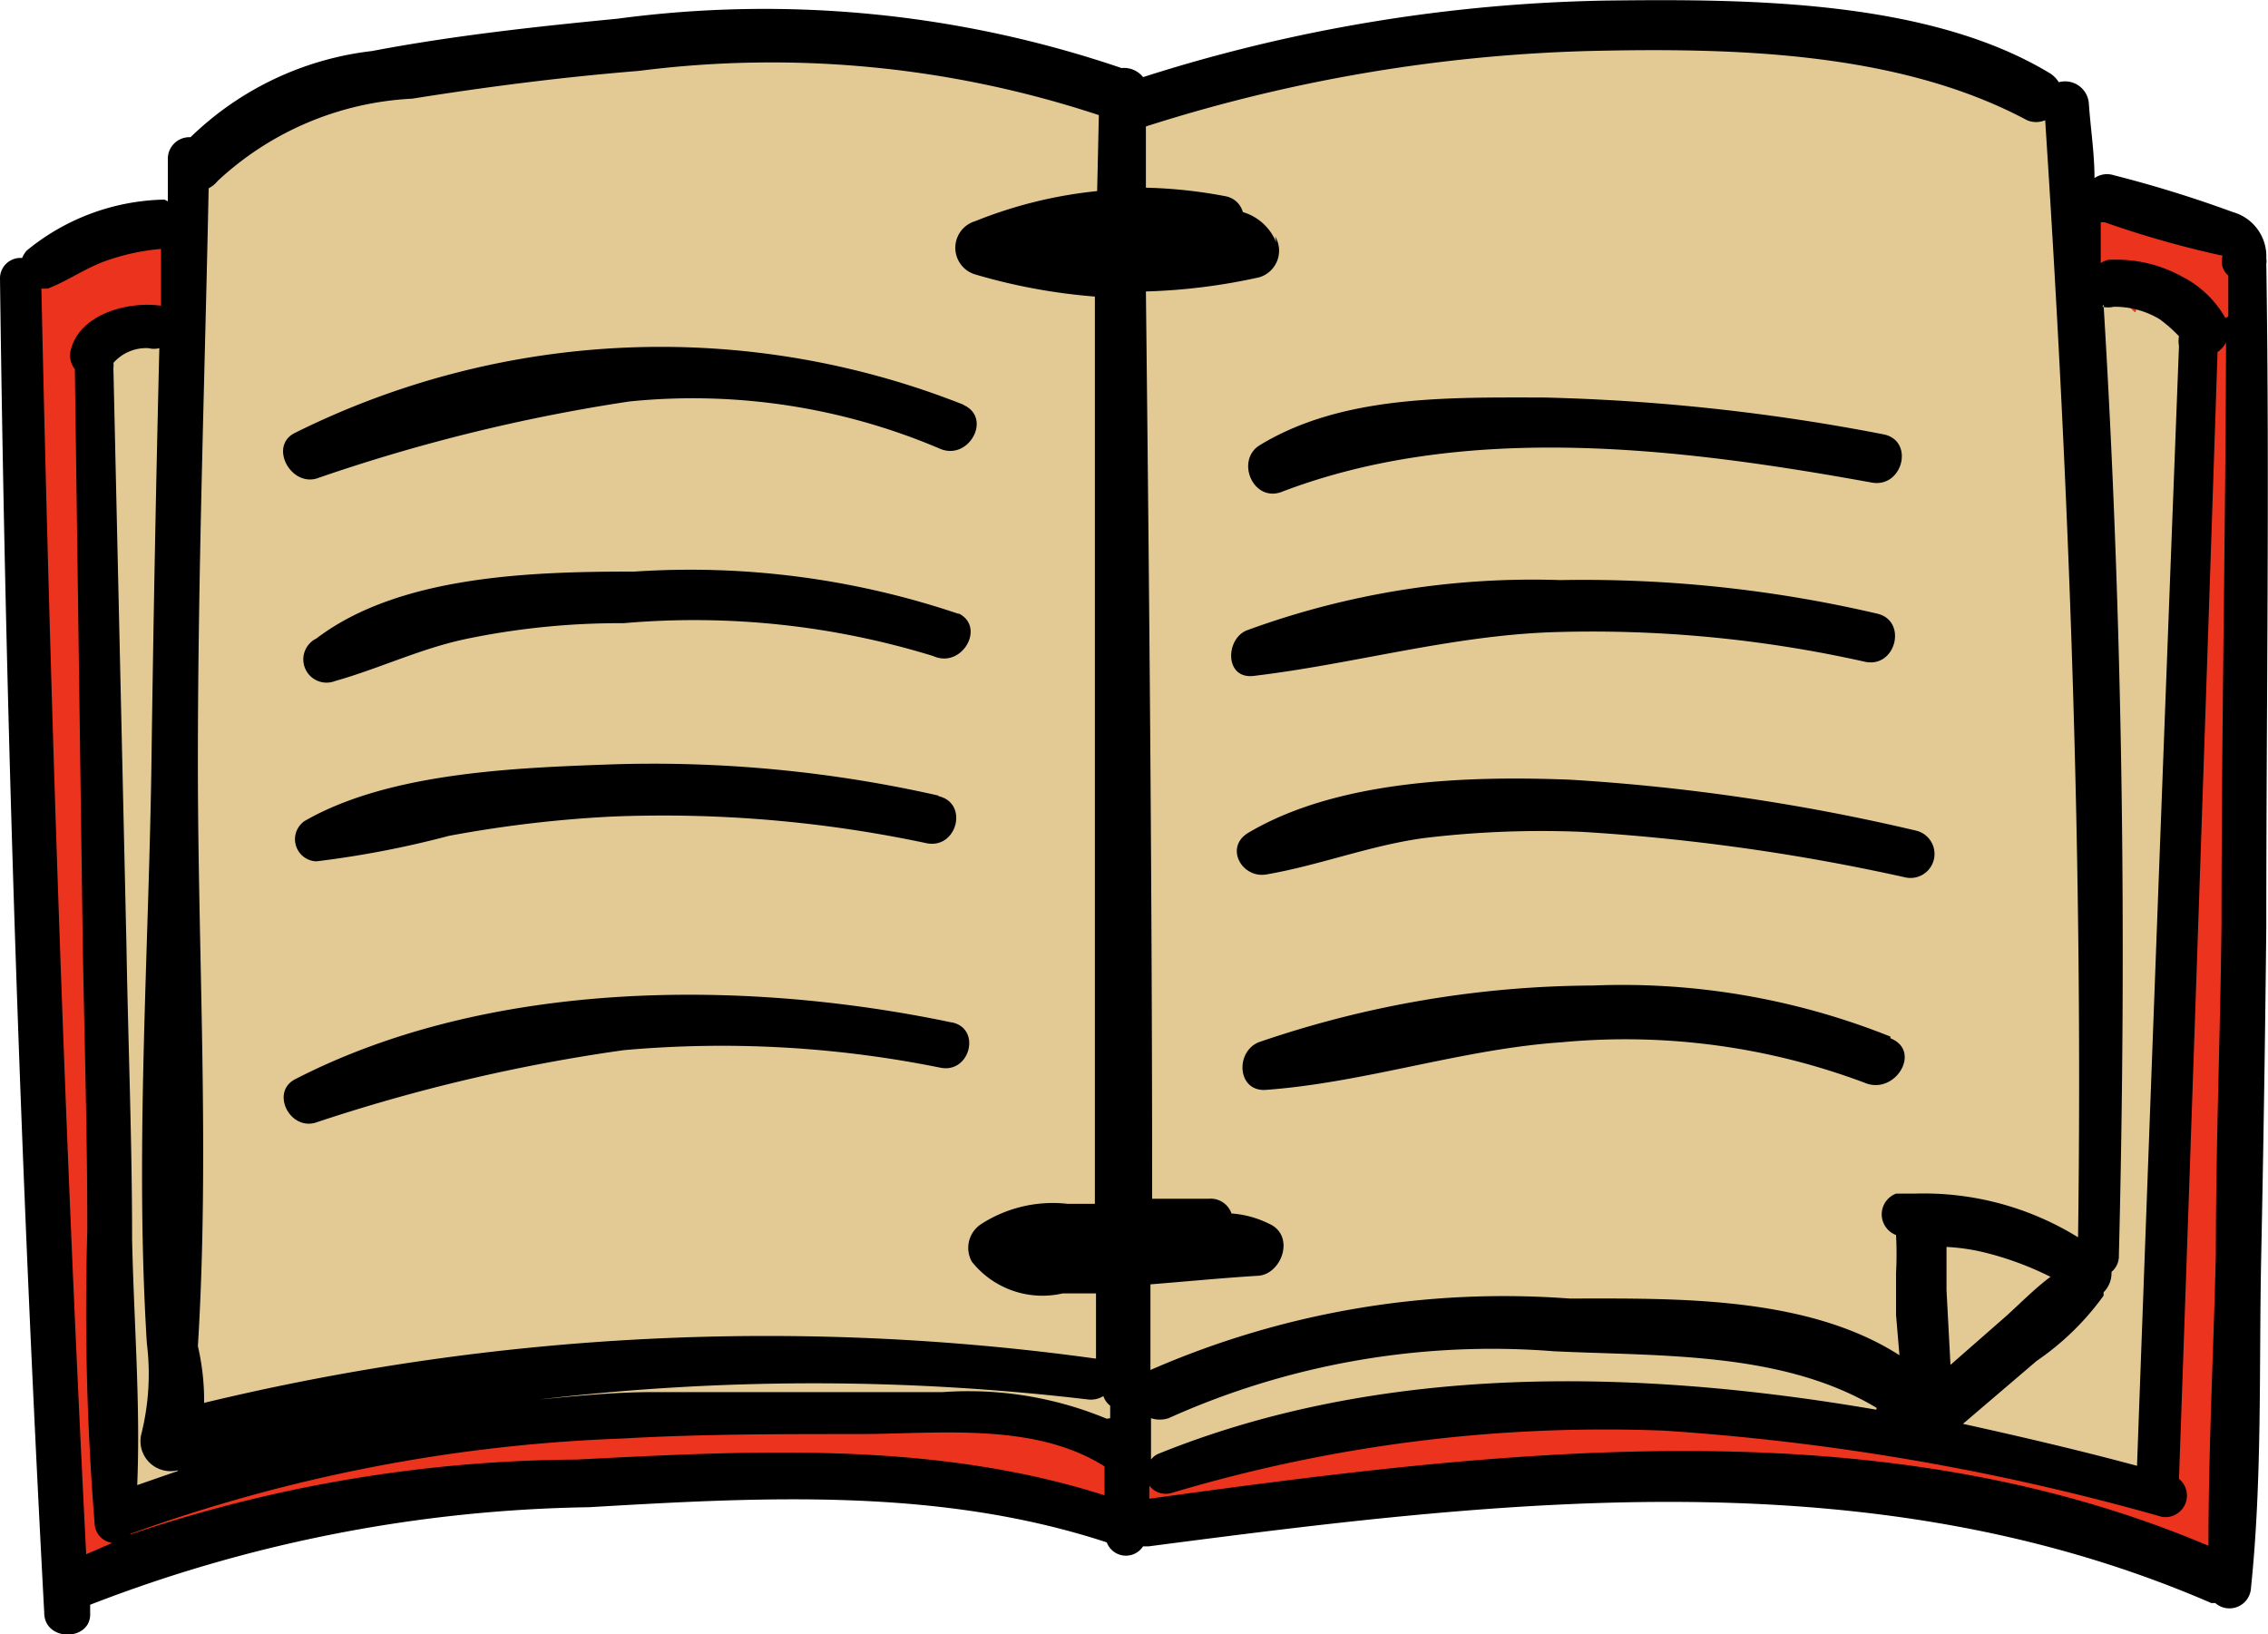 <svg id="레이어_1" data-name="레이어 1" xmlns="http://www.w3.org/2000/svg" viewBox="0 0 40 28.82">
  <defs>
    <style>
      .cls-1 {
        fill: #e3ca95;
      }

      .cls-1, .cls-2, .cls-3 {
        fill-rule: evenodd;
      }

      .cls-2 {
        fill: #ec331e;
      }
    </style>
  </defs>
  <title>1</title>
  <g>
    <polygon class="cls-1" points="1.5 6.1 3.29 5.93 3.29 2.83 5.19 1.61 13.99 0.68 19.03 1.49 19.64 1.83 27.57 0.58 31.69 0.57 35.14 1.33 36.39 1.99 36.73 4.89 38.02 5.07 38.74 6.19 38.06 26.4 34.84 25.51 28 24.7 22.08 25.41 20.37 25.94 19.49 25.54 17.77 24.92 14.79 24.91 7.05 25.58 3.14 26.54 2 26.74 1.77 9.73 1.5 6.1"/>
    <path class="cls-2" d="M20,29.88V31s15.36-1.84,19.3,1.21l.43-23.4-.11-.32-2.84-.74,0,1.7s1.83-.22,2,1l-.67,20.21s-9.83-3.57-17.8-.19Z" transform="translate(0 -4.26)"/>
    <path class="cls-2" d="M3.41,8.18.74,8.83l-.33.49.68,22.91,1-.26s10.05-3.15,18.07-.46L20,29.88a23.44,23.44,0,0,0-3.47-.66S5.32,29.35,2.23,31L1.77,10.53s.16-.94,1.52-.34Z" transform="translate(0 -4.26)"/>
    <path class="cls-2" d="M1.5,8.48c-.25.44-.49.89-.72,1.34A5.7,5.7,0,0,0,.19,11.1c-.06.28.33.56.53.29a6.41,6.41,0,0,0,.64-1.25c.22-.46.44-.91.67-1.37A.3.3,0,0,0,1.5,8.48Z" transform="translate(0 -4.26)"/>
    <path class="cls-2" d="M2.92,8.42,2.6,9a2.18,2.18,0,0,0-.27.63.29.29,0,0,0,.49.27,1.7,1.7,0,0,0,.34-.58c.11-.21.2-.43.3-.64C3.63,8.36,3.1,8.06,2.92,8.42Z" transform="translate(0 -4.26)"/>
    <path class="cls-2" d="M1.24,11.24a6.65,6.65,0,0,1-.42,1,2.27,2.27,0,0,0-.38.91.31.31,0,0,0,.47.26c.33-.17.48-.6.63-.92A8.68,8.68,0,0,0,2,11.42C2.08,11,1.38,10.8,1.24,11.24Z" transform="translate(0 -4.26)"/>
    <path class="cls-2" d="M1.27,14.38c-.17.38-.35.75-.52,1.13a1.53,1.53,0,0,0-.24,1,.26.26,0,0,0,.38.14c.31-.16.42-.52.56-.83l.48-1.06C2.12,14.31,1.47,13.94,1.27,14.38Z" transform="translate(0 -4.26)"/>
    <path class="cls-2" d="M1.19,17,.74,18.14a3.6,3.6,0,0,0-.33,1,.34.34,0,0,0,.58.23,3.66,3.66,0,0,0,.47-.95c.14-.36.28-.71.41-1.06S1.38,16.56,1.19,17Z" transform="translate(0 -4.26)"/>
    <path class="cls-2" d="M1.25,19.94a6.92,6.92,0,0,0-.73,1.59.35.35,0,0,0,.58.32A6.69,6.69,0,0,0,2,20.33C2.2,19.87,1.49,19.48,1.25,19.94Z" transform="translate(0 -4.26)"/>
    <path class="cls-2" d="M1.19,22.57a9.8,9.8,0,0,0-.57,1.5.34.34,0,0,0,.57.32A3.53,3.53,0,0,0,2,22.78C2.19,22.26,1.36,22.06,1.19,22.57Z" transform="translate(0 -4.26)"/>
    <path class="cls-2" d="M1.4,25.37,1,26.25a1.55,1.55,0,0,0-.21.88.35.35,0,0,0,.52.2,1.45,1.45,0,0,0,.49-.7l.37-.83C2.42,25.28,1.63,24.84,1.4,25.37Z" transform="translate(0 -4.26)"/>
    <path class="cls-2" d="M1.41,28.56c-.12.27-.25.53-.38.8a1.24,1.24,0,0,0-.21.85.37.37,0,0,0,.54.2c.27-.12.35-.42.47-.67s.23-.5.35-.76C2.42,28.47,1.65,28,1.41,28.56Z" transform="translate(0 -4.26)"/>
    <path class="cls-2" d="M2.24,30.71a.46.46,0,0,0-.61.18c-.1.21-.2.41-.32.61a1,1,0,0,0-.22.73.38.38,0,0,0,.37.26A.9.9,0,0,0,2.08,32a6.59,6.59,0,0,0,.33-.65A.46.46,0,0,0,2.24,30.71Z" transform="translate(0 -4.26)"/>
    <path class="cls-2" d="M4.68,30c-.19.31-.42.62-.59.95a.42.42,0,0,0,.12.53.41.41,0,0,0,.55,0c.25-.33.44-.69.65-1S5,29.5,4.68,30Z" transform="translate(0 -4.26)"/>
    <path class="cls-2" d="M7.05,29.44a4.38,4.38,0,0,0-.57,1.22A.32.32,0,0,0,7,31a3.84,3.84,0,0,0,.71-1.14A.39.39,0,0,0,7.05,29.44Z" transform="translate(0 -4.26)"/>
    <path class="cls-2" d="M11,29.07l-.3.53a1.73,1.73,0,0,0-.26.57.37.37,0,0,0,.62.34,1.66,1.66,0,0,0,.34-.53c.1-.18.2-.35.29-.53A.39.39,0,0,0,11,29.07Z" transform="translate(0 -4.26)"/>
    <path class="cls-2" d="M14.79,29.17l-.34.52c-.13.2-.26.36-.18.61a.32.32,0,0,0,.32.23c.29,0,.38-.2.52-.43l.36-.55C15.74,29.13,15.05,28.75,14.79,29.17Z" transform="translate(0 -4.26)"/>
    <path class="cls-2" d="M16.48,29.22l-.45.71c-.14.22-.29.58,0,.75s.52-.12.66-.34.31-.49.47-.74C17.44,29.18,16.75,28.8,16.48,29.22Z" transform="translate(0 -4.26)"/>
    <path class="cls-2" d="M18,29.4c-.14.26-.28.51-.4.77a.38.38,0,0,0,.07.44.43.43,0,0,0,.25.1.35.35,0,0,0,.3-.19c.14-.25.25-.52.38-.79S18.21,29,18,29.4Z" transform="translate(0 -4.26)"/>
    <path class="cls-2" d="M19.24,30a2.37,2.37,0,0,0-.25.64.33.33,0,0,0,.56.31,1.94,1.94,0,0,0,.36-.58C20.13,29.9,19.46,29.53,19.24,30Z" transform="translate(0 -4.26)"/>
    <path class="cls-2" d="M22.08,29.68a.36.36,0,0,0-.49.14c-.19.28-.58.65-.48,1a.31.31,0,0,0,.29.22c.25,0,.35-.18.49-.37l.33-.51A.35.35,0,0,0,22.08,29.68Z" transform="translate(0 -4.26)"/>
    <path class="cls-2" d="M23.72,29.35l-.38.63c-.13.23-.26.43-.13.69a.24.24,0,0,0,.24.13c.29,0,.4-.24.53-.47l.36-.64A.35.35,0,0,0,23.72,29.35Z" transform="translate(0 -4.26)"/>
    <path class="cls-2" d="M25.63,29a2.46,2.46,0,0,0-.71,1.26.33.33,0,0,0,.56.21A2,2,0,0,0,25.8,30a3.72,3.72,0,0,1,.34-.47C26.43,29.15,25.93,28.67,25.63,29Z" transform="translate(0 -4.26)"/>
    <path class="cls-2" d="M27.05,29.23a3.17,3.17,0,0,0-.41.85.32.32,0,0,0,.55.3,3.57,3.57,0,0,0,.51-.79A.37.37,0,0,0,27.05,29.23Z" transform="translate(0 -4.26)"/>
    <path class="cls-2" d="M28.94,29.17a2,2,0,0,0-.42.89.34.34,0,0,0,.51.28c.27-.15.42-.54.58-.8S29.2,28.75,28.94,29.17Z" transform="translate(0 -4.26)"/>
    <path class="cls-2" d="M30.63,29.35c-.09.15-.17.3-.26.44a.75.75,0,0,0-.16.48.29.29,0,0,0,.44.23.75.75,0,0,0,.32-.38l.25-.44A.34.34,0,0,0,30.63,29.35Z" transform="translate(0 -4.26)"/>
    <path class="cls-2" d="M32.33,29.73a3.75,3.75,0,0,0-.24.44c-.14.29.26.63.48.35a5,5,0,0,0,.33-.47C33.12,29.69,32.55,29.38,32.33,29.73Z" transform="translate(0 -4.26)"/>
    <path class="cls-2" d="M34.08,29.77a2.23,2.23,0,0,0-.55.84c-.08.29.34.55.54.29s.29-.47.48-.68S34.36,29.46,34.08,29.77Z" transform="translate(0 -4.26)"/>
    <path class="cls-2" d="M39,27.89c-.53,1.11-1.17,2.17-1.69,3.29a.32.32,0,0,0,.56.31,25,25,0,0,0,1.65-3.32C39.71,27.83,39.2,27.54,39,27.89Z" transform="translate(0 -4.26)"/>
    <path class="cls-2" d="M39,30.74a4.07,4.07,0,0,0-.44.82c-.1.29.31.5.51.29a4.58,4.58,0,0,0,.48-.8A.32.32,0,0,0,39,30.74Z" transform="translate(0 -4.26)"/>
    <path class="cls-2" d="M39,26.06l-.52.82a2.94,2.94,0,0,0-.45.81.33.33,0,0,0,.55.3,2.76,2.76,0,0,0,.54-.76l.51-.82C39.88,26,39.25,25.68,39,26.06Z" transform="translate(0 -4.26)"/>
    <path class="cls-2" d="M39,21l-.52.73a2.2,2.2,0,0,0-.45.74.34.34,0,0,0,.5.37,2.35,2.35,0,0,0,.57-.71l.53-.77C39.94,20.93,39.3,20.59,39,21Z" transform="translate(0 -4.26)"/>
    <path class="cls-2" d="M39,18.71c-.23.37-.46.73-.66,1.13s.34.81.62.45.53-.78.78-1.18S39.32,18.25,39,18.71Z" transform="translate(0 -4.26)"/>
    <path class="cls-2" d="M39.71,16.29a.38.38,0,0,0-.54,0l-.52.64c-.17.21-.43.43-.41.72a.34.34,0,0,0,.34.32.48.48,0,0,0,.37-.19,2.6,2.6,0,0,0,.26-.32l.51-.64A.39.39,0,0,0,39.71,16.29Z" transform="translate(0 -4.26)"/>
    <path class="cls-2" d="M39.72,13.71a.39.39,0,0,0-.54,0,6.22,6.22,0,0,0-.73,1.15.37.37,0,0,0,.64.35c.21-.33.4-.67.64-1a.38.38,0,0,0,0-.53Z" transform="translate(0 -4.26)"/>
    <path class="cls-2" d="M39.22,11.48a6.29,6.29,0,0,0-.78.85c-.27.4.34.81.66.49s.46-.53.7-.79S39.59,11.12,39.22,11.48Z" transform="translate(0 -4.26)"/>
    <path class="cls-2" d="M39.7,9a.4.4,0,0,0-.53.16,2.23,2.23,0,0,0-.57,1,.35.35,0,0,0,.45.32,1.17,1.17,0,0,0,.46-.45l.35-.5A.4.4,0,0,0,39.7,9Z" transform="translate(0 -4.26)"/>
    <path class="cls-2" d="M38.42,8a5.55,5.55,0,0,0-.61.75c-.18.28-.42.59-.24.93a.38.38,0,0,0,.4.15c.3-.06.39-.42.54-.64A4.34,4.34,0,0,1,39,8.53.4.4,0,0,0,38.42,8Z" transform="translate(0 -4.26)"/>
    <path class="cls-2" d="M36.94,8c-.16.27-.66.9-.21,1.15s.74-.48.91-.76C37.91,8,37.2,7.56,36.94,8Z" transform="translate(0 -4.26)"/>
    <path class="cls-1" d="M4.32,6.62,3.73,7.74A2.68,2.68,0,0,0,3.3,8.81c0,.32.39.39.58.22a2.89,2.89,0,0,0,.6-1c.17-.35.36-.71.54-1.06s-.46-.84-.7-.39Z" transform="translate(0 -4.26)"/>
    <path class="cls-1" d="M2.58,10.22c-.18.27-.35.55-.52.83a2.16,2.16,0,0,0-.44.85c0,.3.27.62.57.41a2.18,2.18,0,0,0,.61-.79l.54-.88C3.64,10.16,2.88,9.74,2.58,10.22Z" transform="translate(0 -4.26)"/>
    <path class="cls-1" d="M6.49,5.83C4.9,8.71,3.15,11.49,1.56,14.37c-.27.48.45.86.74.41A91.74,91.74,0,0,0,7.07,6.15.33.33,0,0,0,6.49,5.83Z" transform="translate(0 -4.26)"/>
    <path class="cls-1" d="M8.38,5.5c-2.11,4-4.75,7.69-6.74,11.7-.2.39.36.87.65.48C5,14.12,6.94,9.79,8.93,5.81,9.12,5.44,8.57,5.14,8.38,5.5Z" transform="translate(0 -4.26)"/>
    <path class="cls-1" d="M10.53,4.9C7.74,10.18,4.68,15.33,2,20.63a.41.41,0,0,0,.71.4A172.22,172.22,0,0,0,11.1,5.22C11.29,4.84,10.72,4.52,10.53,4.9Z" transform="translate(0 -4.26)"/>
    <path class="cls-1" d="M12.61,4.74c-3.89,6.4-7.19,13.31-10.49,20-.24.5.5.92.76.42C6.41,18.54,9.4,11.57,13.19,5.06,13.4,4.7,12.83,4.38,12.61,4.74Z" transform="translate(0 -4.26)"/>
    <path class="cls-1" d="M14,4.94C10.69,12.7,6,19.61,2.18,27.08a.47.47,0,0,0,.83.46c2.33-3.62,4.36-7.49,6.42-11.26A87.42,87.42,0,0,0,14.65,5.2C14.79,4.83,14.15,4.57,14,4.94Z" transform="translate(0 -4.26)"/>
    <path class="cls-1" d="M15.38,5.32A184.91,184.91,0,0,1,2.19,29.7c-.35.57.54,1.05.91.5A141.07,141.07,0,0,0,16,5.67C16.19,5.25,15.57,4.89,15.38,5.32Z" transform="translate(0 -4.26)"/>
    <path class="cls-1" d="M17.07,5.2c-1.74,4.14-3.46,8.3-5.44,12.33-.94,1.91-1.94,3.78-3,5.6-1.18,2-2.68,3.78-3.7,5.85-.3.62.62,1.14.94.52,1.07-2.05,2.51-3.88,3.69-5.86s2.19-3.91,3.16-5.93c1.91-4,3.5-8.11,5.07-12.24C17.89,5.08,17.24,4.82,17.07,5.2Z" transform="translate(0 -4.26)"/>
    <path class="cls-1" d="M19,5.75C16.79,9,15.7,13,14.05,16.55c-1.81,3.92-3.88,7.71-6,11.49a.54.54,0,0,0,.94.52c2.05-3.8,4.09-7.6,5.82-11.55,1.6-3.63,2.62-7.58,4.79-10.92C19.9,5.71,19.28,5.38,19,5.75Z" transform="translate(0 -4.26)"/>
    <path class="cls-1" d="M20.82,5.82a8.26,8.26,0,0,0-1.13,2.33.3.3,0,0,0-.37.18c-2.77,6.71-5.9,13.24-8.94,19.83-.26.57.56,1,.86.47A164.31,164.31,0,0,0,19.87,8.92a.38.38,0,0,0,.33-.14,6.78,6.78,0,0,0,.58-1.32q.3-.66.66-1.29C21.68,5.77,21.05,5.43,20.82,5.82Z" transform="translate(0 -4.26)"/>
    <path class="cls-1" d="M22.7,5.39c-3.42,7.81-7,15.46-10.89,23a.37.37,0,0,0,.64.36c4.43-7.22,7.58-15.3,10.79-23.1C23.38,5.33,22.86,5,22.7,5.39Z" transform="translate(0 -4.26)"/>
    <path class="cls-1" d="M24.61,5c-4.05,7.73-6.77,16.08-11.1,23.68a.46.46,0,0,0,.81.44c4.32-7.6,7-16,10.91-23.78C25.43,5,24.82,4.62,24.61,5Z" transform="translate(0 -4.26)"/>
    <path class="cls-1" d="M26.22,4.64c-3.49,8-6.83,16.19-10.81,24-.26.49.5.92.76.42,4-7.77,7.36-16,10.68-24C27,4.57,26.41,4.21,26.22,4.64Z" transform="translate(0 -4.26)"/>
    <path class="cls-1" d="M28,4.51c-3.47,8.15-6.86,16.23-11,24a.38.38,0,0,0,.66.36c4.66-7.45,7.66-16,11-24C28.83,4.44,28.19,4.07,28,4.51Z" transform="translate(0 -4.26)"/>
    <path class="cls-1" d="M31.4,4.85c-3.61,8.32-6.88,16.81-11,24.89-.18.36.36.66.54.3C25.07,22,28.45,13.5,31.89,5.12,32,4.79,31.54,4.51,31.4,4.85Z" transform="translate(0 -4.26)"/>
    <path class="cls-1" d="M33,5c-3.33,8.07-6.42,16.21-10.37,24a.39.39,0,0,0,.69.37c4.15-7.7,7.1-16,10.26-24.15C33.72,4.9,33.15,4.67,33,5Z" transform="translate(0 -4.26)"/>
    <path class="cls-1" d="M34.61,5.57q-4.69,11.67-9.95,23.1c-.21.46.48.85.7.38q5.31-11.46,9.79-23.26c.12-.32-.42-.53-.54-.22Z" transform="translate(0 -4.26)"/>
    <path class="cls-1" d="M35.86,6.3c-3.43,7.41-5.79,15.21-9.73,22.39a.4.4,0,0,0,.69.39c4.27-6.95,6.32-15,9.65-22.45C36.65,6.23,36.05,5.9,35.86,6.3Z" transform="translate(0 -4.26)"/>
    <path class="cls-1" d="M36.19,9.18Q32.08,18.9,28,28.62c-.21.53.57,1,.78.43q4-9.78,7.92-19.58C36.85,9.12,36.34,8.83,36.19,9.18Z" transform="translate(0 -4.26)"/>
    <path class="cls-1" d="M37.78,9.49c-1.44,3.29-2.86,6.58-4.23,9.89-1.26,3.06-2.88,6.2-3.7,9.4a.34.34,0,0,0,.63.25c1.63-3,2.65-6.46,3.93-9.61S37,13,38.32,9.79C38.47,9.42,37.94,9.11,37.78,9.49Z" transform="translate(0 -4.26)"/>
    <path class="cls-1" d="M38.56,11.78c-2.09,5.73-4.45,11.36-6.83,17-.23.56.58,1,.83.46,2.51-5.63,4.27-11.46,6.25-17.3C39,11.51,38.7,11.4,38.56,11.78Z" transform="translate(0 -4.26)"/>
    <path class="cls-1" d="M38.17,17.66c-1.61,3.92-3.31,7.83-4.76,11.82-.15.41.55.69.73.28,1.66-3.9,3.08-7.92,4.58-11.89C38.85,17.56,38.3,17.34,38.17,17.66Z" transform="translate(0 -4.26)"/>
    <path class="cls-1" d="M38,22.64c-.87,2.17-2.14,4.5-2.61,6.8a.33.33,0,0,0,.6.24c1.18-2,1.78-4.62,2.58-6.82C38.65,22.54,38.1,22.31,38,22.64Z" transform="translate(0 -4.26)"/>
    <path class="cls-1" d="M37.53,27.69c-.36.78-.8,1.52-1.14,2.3a.36.36,0,0,0,.63.35A15.82,15.82,0,0,0,38.15,28C38.33,27.62,37.72,27.27,37.53,27.69Z" transform="translate(0 -4.26)"/>
    <path class="cls-3" d="M22.51,8.54A.91.91,0,0,0,21.92,8a.39.39,0,0,0-.31-.28,8.43,8.43,0,0,0-1.4-.15V6.49A28.14,28.14,0,0,1,28,5.16c2.53-.06,5.47,0,7.75,1.22a.41.41,0,0,0,.32,0c.43,6.56.67,13.12.58,19.7a5.17,5.17,0,0,0-2.89-.77h-.09l-.23,0a.39.39,0,0,0,0,.73,6.32,6.32,0,0,1,0,.67c0,.25,0,.49,0,.74l.06.71c-1.65-1.06-4-1-5.82-1a15.56,15.56,0,0,0-7.39,1.26c0-.51,0-1,0-1.51.62-.05,1.24-.11,1.87-.15.44,0,.7-.71.22-.92a1.77,1.77,0,0,0-.66-.18.39.39,0,0,0-.4-.26h-1c0-5.32-.05-10.65-.11-16a10.52,10.52,0,0,0,2-.25.49.49,0,0,0,.28-.72Zm10.83,14a12.73,12.73,0,0,0-5.25-.9,18.37,18.37,0,0,0-5.89,1c-.42.17-.38.88.13.84,1.76-.13,3.45-.72,5.22-.84a12,12,0,0,1,5.35.72c.53.21,1-.57.44-.79Zm.46-3.63a36,36,0,0,0-6.11-.9c-1.8-.07-4.1,0-5.68.94-.42.26-.1.81.33.73.93-.16,1.82-.51,2.77-.64a17.32,17.32,0,0,1,2.79-.11,36.42,36.42,0,0,1,5.69.8.42.42,0,0,0,.21-.82Zm-.7-3.83a22.77,22.77,0,0,0-5.58-.59,14.65,14.65,0,0,0-5.54.89c-.37.16-.38.86.13.8,1.76-.21,3.44-.7,5.23-.77a22,22,0,0,1,5.55.52c.55.12.76-.73.21-.85Zm.12-3.16a35.76,35.76,0,0,0-6-.65c-1.65,0-3.54-.05-5,.84-.43.26-.13,1,.37.83,3.25-1.25,7.06-.78,10.42-.17.55.1.76-.74.21-.85ZM16.78,22.29c-3.67-.77-8.15-.76-11.57,1-.44.22-.11.9.35.77A30.59,30.59,0,0,1,11,22.78a19.42,19.42,0,0,1,5.59.31c.52.1.72-.69.2-.8Zm-.23-4a22.79,22.79,0,0,0-5.76-.55c-1.69.06-3.93.14-5.42,1a.39.39,0,0,0,.21.71A17.24,17.24,0,0,0,7.92,19a21.54,21.54,0,0,1,2.88-.34,22.36,22.36,0,0,1,5.54.47c.54.11.75-.71.21-.83Zm.37-3.2a14.78,14.78,0,0,0-5.73-.75c-1.78,0-4.14.06-5.61,1.18a.41.41,0,0,0,.33.75c.78-.22,1.5-.57,2.3-.74A13.34,13.34,0,0,1,11,15.25a14.31,14.31,0,0,1,5.46.58c.51.23.94-.53.43-.76ZM17,11.4a14.48,14.48,0,0,0-11.79.49c-.47.22-.1.94.37.81a30.91,30.91,0,0,1,5.52-1.36,11.12,11.12,0,0,1,5.47.83c.51.23.94-.54.42-.77ZM39.25,9.87a1.85,1.85,0,0,0-.78-.74,2.39,2.39,0,0,0-1.2-.29.32.32,0,0,0-.22.06c0-.24,0-.48,0-.72l.07,0a17.58,17.58,0,0,0,2.08.59.33.33,0,0,0,.1.35v.72ZM37.1,9.63c.34,5.58.41,11.19.27,16.77a.36.36,0,0,1-.13.29.48.48,0,0,1-.14.36l0,.06a4.78,4.78,0,0,1-1.18,1.15l-1.3,1.11c1,.22,2.07.47,3.07.74q.36-9.87.74-19.75a.47.47,0,0,1,0-.17,2.51,2.51,0,0,0-.34-.3,1.54,1.54,0,0,0-.81-.22.45.45,0,0,1-.2,0Zm-4,19.46c-1.66-1-3.81-.91-5.69-1a13.9,13.9,0,0,0-6.8,1.18.49.49,0,0,1-.31,0V30a.33.33,0,0,1,.15-.11c3.92-1.58,8.39-1.5,12.64-.77ZM20.27,30.47c0,.07,0,.15,0,.22,6.17-.85,12.78-1.67,18.68.83,0-1.71.09-3.44.13-5.14,0-1.95.08-3.89.1-5.84,0-3.41.07-6.82.08-10.24a.5.5,0,0,1-.15.17q-.33,9.93-.68,19.87a.38.38,0,0,1-.3.67,42.26,42.26,0,0,0-8.78-1.52,26.62,26.62,0,0,0-8.69,1.1.36.36,0,0,1-.38-.12Zm-.75-1.19a6.36,6.36,0,0,0-2.89-.47c-1.7,0-3.41,0-5.12,0-.68,0-1.36.07-2,.13a41.24,41.24,0,0,1,9.68,0,.42.42,0,0,0,.27-.06.35.35,0,0,0,.12.17l0,.22ZM3.14,30.2l-.72.25c.06-1.43-.06-2.9-.09-4.33,0-1.73-.07-3.46-.1-5.19L2,10.75a.28.28,0,0,0,0-.09.77.77,0,0,1,.62-.26.4.4,0,0,0,.19,0q-.09,3.69-.14,7.38c-.05,3.36-.29,6.81-.08,10.17v0a4.36,4.36,0,0,1-.1,1.61.53.53,0,0,0,.64.63ZM2.84,9.65l0-1a3.9,3.9,0,0,0-1,.22c-.35.13-.66.35-1,.48l-.11,0c.16,7.44.41,14.89.79,22.32l.46-.2a.36.36,0,0,1-.31-.33,47.27,47.27,0,0,1-.13-5.19c0-1.66-.05-3.32-.08-5L1.32,10.77a.39.39,0,0,1-.08-.3c.13-.66,1-.9,1.58-.82ZM2.3,31.32A25,25,0,0,1,10.17,30c3.12-.16,6.3-.33,9.31.63,0-.17,0-.34,0-.51-1.25-.79-2.94-.57-4.36-.57s-2.78,0-4.17.08A28.47,28.47,0,0,0,2.3,31.31ZM2.9,7.78a3.94,3.94,0,0,0-2.43.9.46.46,0,0,0-.08.13A.36.36,0,0,0,0,9.18Q.15,20.94.78,32.7c0,.52.84.51.81,0v-.14a25.37,25.37,0,0,1,8.8-1.72c3.07-.18,6.17-.35,9.13.62a.36.36,0,0,0,.64.07h.1c6.28-.82,12.74-1.6,18.74,1l.07,0a.38.38,0,0,0,.63-.27c.2-1.92.14-3.9.18-5.84s.07-3.89.09-5.83c0-3.9.06-7.79,0-11.68a.25.25,0,0,0,0-.09A.81.81,0,0,0,39.38,8a21.28,21.28,0,0,0-2.1-.65.39.39,0,0,0-.34.05c0-.44-.07-.88-.1-1.32a.42.42,0,0,0-.53-.37.49.49,0,0,0-.16-.16C34,4.25,30.8,4.24,28.33,4.27a28.41,28.41,0,0,0-8.17,1.35l0,0a.43.43,0,0,0-.38-.16,19.53,19.53,0,0,0-8.89-.87c-1.45.14-2.91.3-4.33.57a5.5,5.5,0,0,0-3.2,1.52.38.38,0,0,0-.4.38l0,.75Zm33.27,19a5.6,5.6,0,0,0-1.12-.42,3.59,3.59,0,0,0-.72-.11c0,.26,0,.53,0,.76l.07,1.32.89-.78c.28-.24.56-.54.87-.77ZM19.35,7.63a7.87,7.87,0,0,0-2.15.53.49.49,0,0,0,0,.94,10.31,10.31,0,0,0,2.11.39c0,5.33,0,10.67,0,16h-.48a2.33,2.33,0,0,0-1.53.36.5.5,0,0,0-.16.66,1.59,1.59,0,0,0,1.6.56l.59,0c0,.38,0,.77,0,1.15h0A42.34,42.34,0,0,0,3.6,29a4.23,4.23,0,0,0-.11-1c.21-3.4,0-6.87,0-10.27S3.61,11,3.68,7.58a.48.48,0,0,0,.16-.13A5.43,5.43,0,0,1,7.27,6c1.32-.21,2.64-.38,4-.49a18.4,18.4,0,0,1,8.11.78Z" transform="translate(0 -4.26)"/>
  </g>
</svg>
